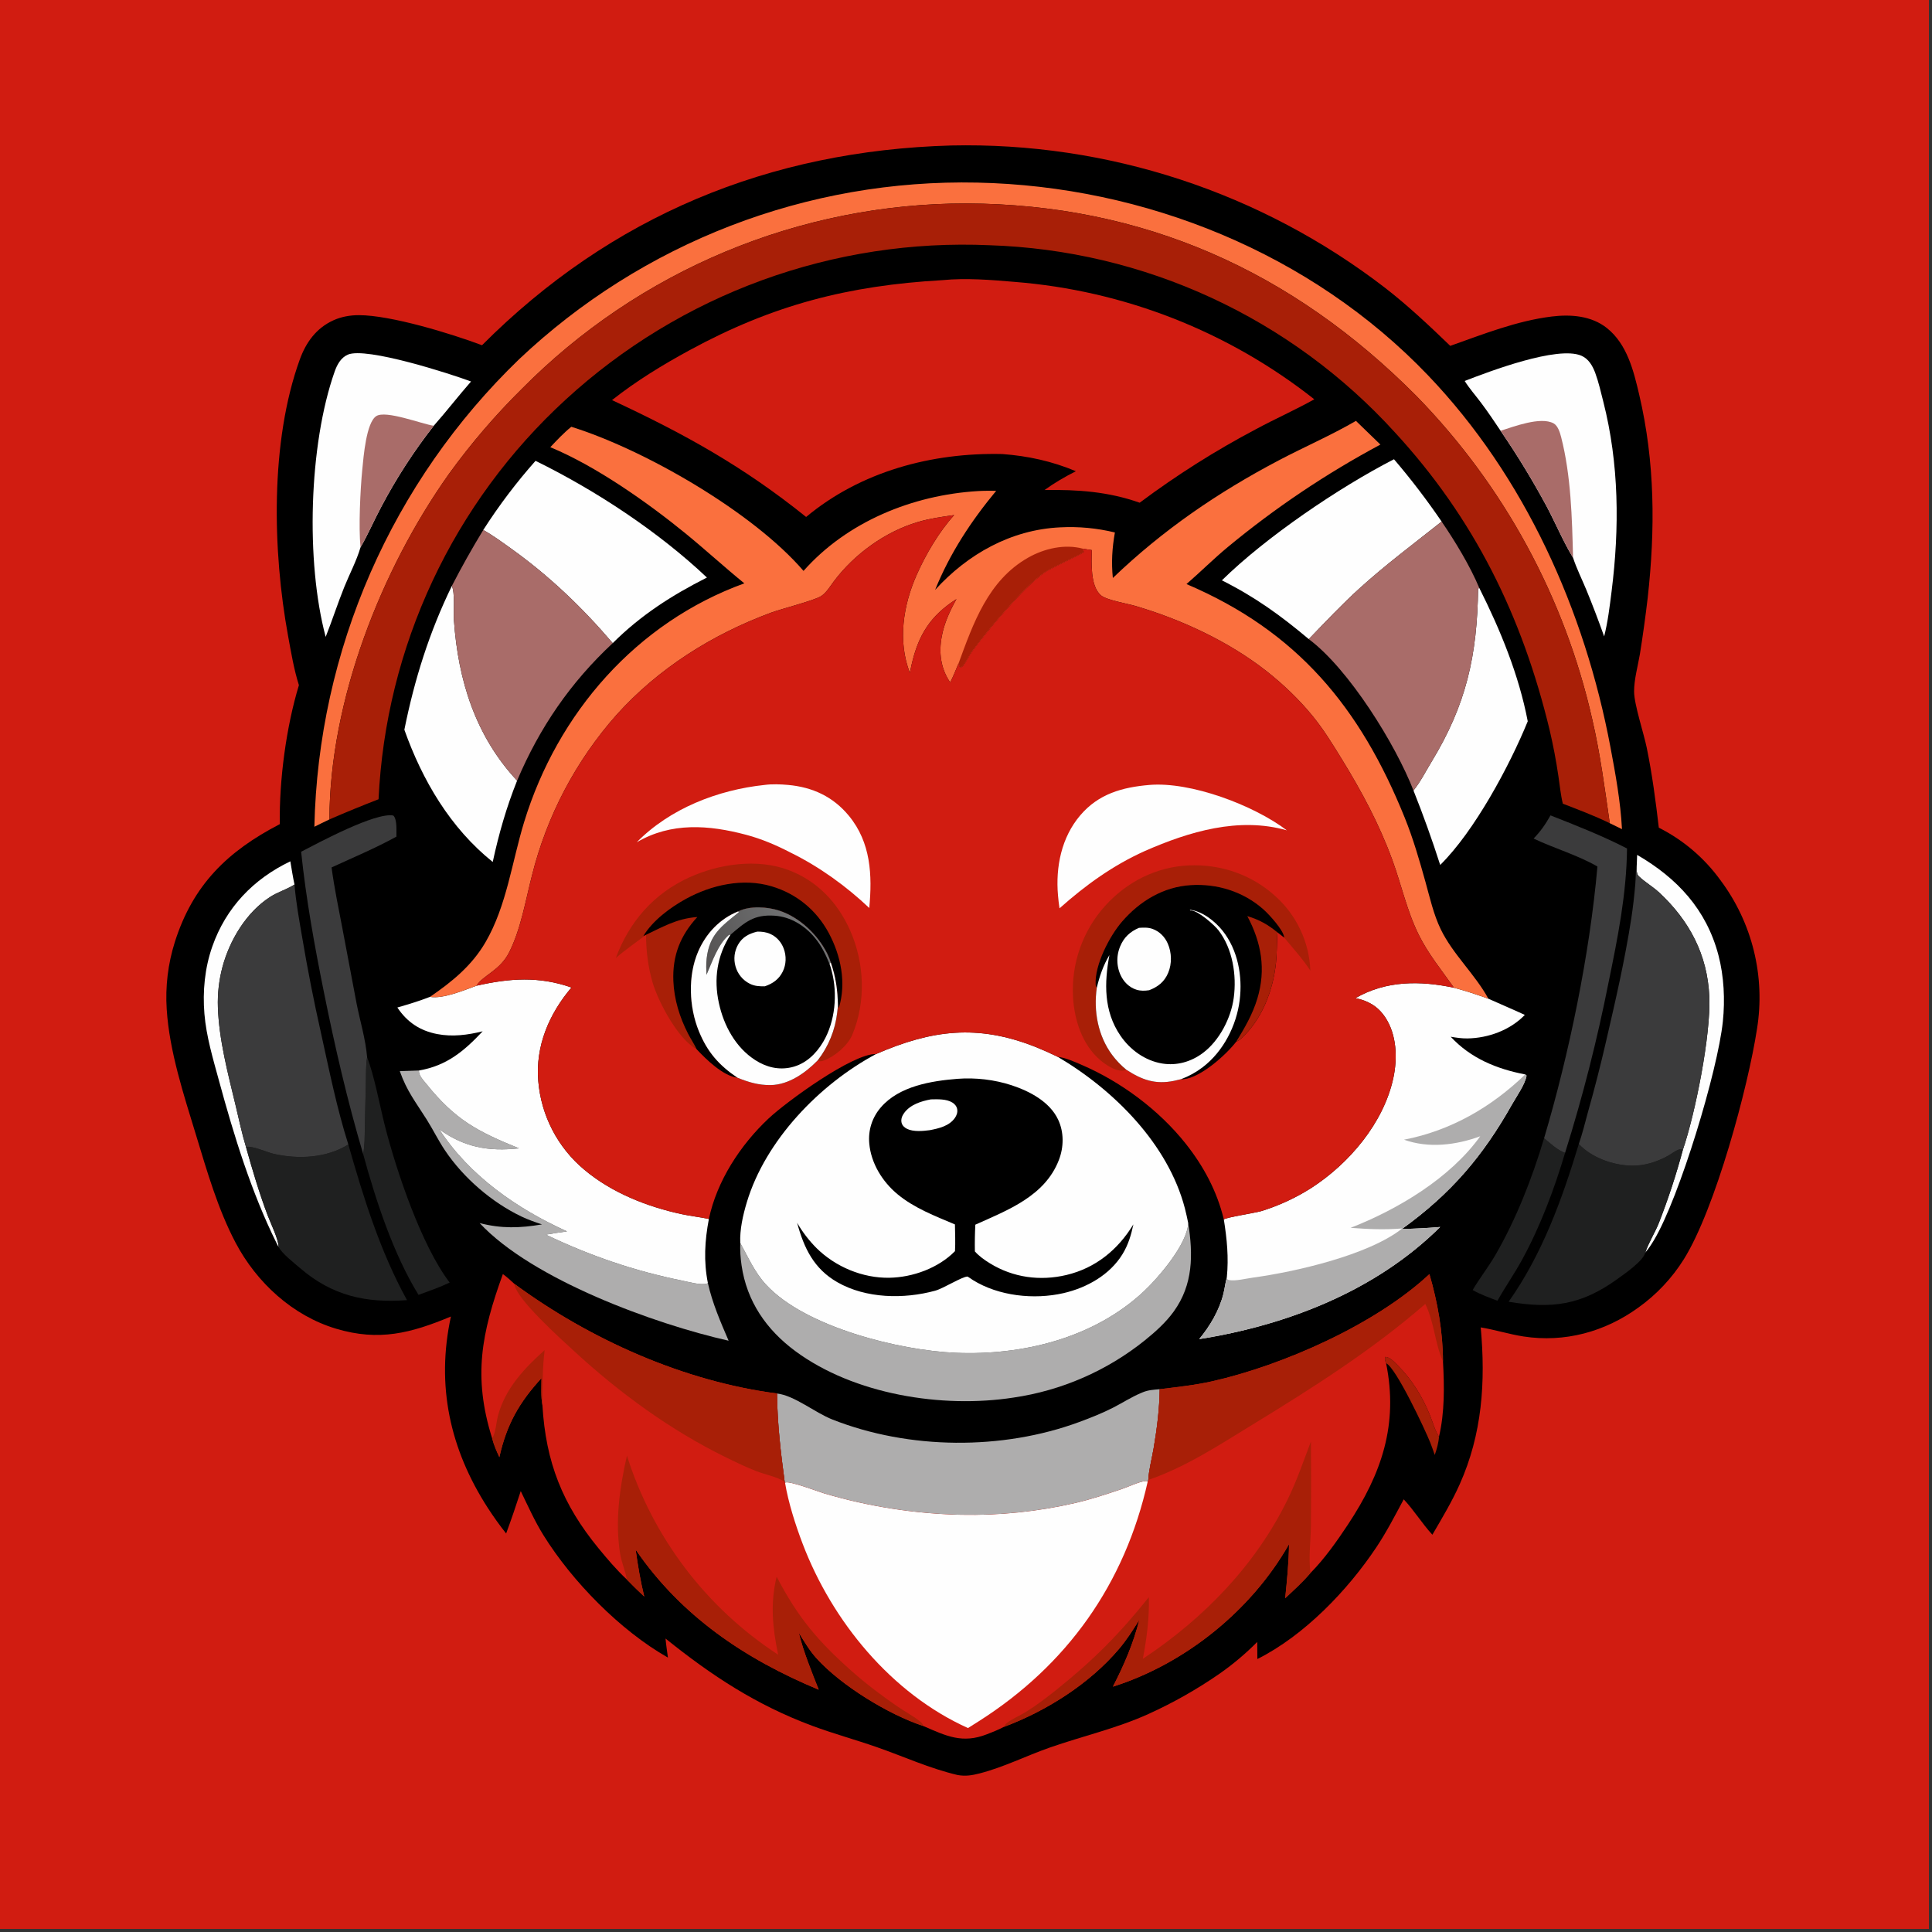 <?xml version="1.0" encoding="utf-8" ?>
<svg xmlns="http://www.w3.org/2000/svg" xmlns:xlink="http://www.w3.org/1999/xlink" width="120" height="120">
	<rect width="100%" height="100%" fill="#333333" stroke="none"/>
	<path fill="#D11C11" transform="scale(0.117 0.117)" d="M0 0L1024 0L1024 1024L0 1024L0 0Z"/>
	<path transform="scale(0.117 0.117)" d="M504.956 77.231Q508.818 77.145 512.682 77.141Q516.545 77.136 520.408 77.214Q524.271 77.292 528.131 77.451Q531.991 77.611 535.847 77.853Q539.703 78.094 543.553 78.418Q547.403 78.741 551.245 79.146Q555.087 79.551 558.92 80.037Q562.753 80.523 566.574 81.091Q570.396 81.659 574.205 82.307Q578.013 82.956 581.807 83.685Q585.601 84.414 589.379 85.224Q593.157 86.033 596.916 86.923Q600.676 87.812 604.416 88.781Q608.156 89.75 611.875 90.799Q615.593 91.847 619.289 92.974Q622.984 94.1 626.655 95.305Q630.326 96.51 633.97 97.793Q637.614 99.076 641.231 100.436Q644.847 101.795 648.434 103.231Q652.02 104.667 655.576 106.179Q659.131 107.691 662.654 109.278Q666.176 110.865 669.664 112.526Q673.152 114.188 676.604 115.923Q680.056 117.658 683.471 119.466Q686.885 121.274 690.26 123.153Q693.636 125.033 696.97 126.984Q700.305 128.935 703.597 130.957Q706.89 132.978 710.139 135.069Q713.388 137.16 716.591 139.319Q719.795 141.478 722.952 143.705Q726.109 145.932 729.219 148.225Q732.328 150.518 735.388 152.877C747.578 162.337 758.8 172.914 769.9 183.61C787.325 177.434 805.311 170.289 823.78 168.03C833.832 166.801 844.787 167.593 853.012 174.122C863.799 182.685 867.23 196.812 870.223 209.59C878.621 245.441 878.762 281.011 874.702 317.499Q872.947 332.399 870.582 347.214C869.502 353.583 867.475 360.672 867.491 367.118C867.506 373.922 872.626 389.25 874.209 396.963C877.09 411.002 878.948 425.168 880.62 439.392Q883.038 440.61 885.379 441.97Q887.72 443.331 889.976 444.828Q892.232 446.325 894.395 447.954Q896.558 449.584 898.619 451.339Q900.681 453.094 902.634 454.969Q904.588 456.844 906.426 458.832Q908.264 460.821 909.98 462.915Q911.697 465.009 913.285 467.202Q914.069 468.248 914.827 469.313Q915.584 470.379 916.315 471.463Q917.045 472.547 917.748 473.649Q918.451 474.751 919.127 475.871Q919.802 476.99 920.449 478.126Q921.095 479.263 921.713 480.415Q922.331 481.567 922.92 482.734Q923.509 483.901 924.069 485.082Q924.628 486.264 925.158 487.459Q925.687 488.654 926.187 489.863Q926.686 491.071 927.155 492.291Q927.624 493.512 928.062 494.743Q928.5 495.975 928.906 497.217Q929.313 498.46 929.689 499.712Q930.064 500.964 930.409 502.225Q930.752 503.487 931.065 504.756Q931.377 506.026 931.657 507.302Q931.937 508.579 932.185 509.863Q932.433 511.147 932.649 512.436Q932.865 513.725 933.048 515.02Q933.231 516.314 933.382 517.613Q933.532 518.911 933.65 520.213Q933.768 521.515 933.853 522.82Q933.939 524.124 933.991 525.431Q934.043 526.737 934.063 528.044Q934.083 529.351 934.069 530.658Q934.056 531.966 934.01 533.272Q933.964 534.578 933.885 535.883Q933.806 537.188 933.694 538.491Q933.582 539.793 933.438 541.093Q933.294 542.392 933.117 543.687Q932.939 544.983 932.73 546.273C928.008 577.146 910.545 641.862 893.913 668.469Q892.738 670.346 891.473 672.163Q890.208 673.98 888.855 675.734Q887.503 677.487 886.067 679.173Q884.631 680.858 883.115 682.472Q881.598 684.085 880.005 685.623Q878.411 687.16 876.745 688.619Q875.078 690.077 873.343 691.452Q871.607 692.827 869.807 694.116C851.969 707.065 830.615 712.852 808.768 709.488C801.114 708.31 793.714 705.918 786.07 704.68C788.699 733.576 786.905 761.282 774.827 788.153C770.694 797.349 765.479 806.044 760.406 814.739C754.926 808.807 750.723 801.828 745.195 795.946C740.624 804.465 736.176 813.11 730.821 821.171C715.477 844.269 692.37 868.266 667.502 880.733L667.432 871.655Q662.876 876.251 657.932 880.426Q652.987 884.601 647.693 888.323Q638.673 894.589 629.12 900.009Q619.567 905.429 609.561 909.958C592.552 917.637 574.734 921.623 557.245 927.744C544.711 932.13 532.922 938.144 519.973 941.469C515.947 942.503 512.578 943.038 508.417 942.319C493.323 938.762 479.786 932.487 465.257 927.426C453.937 923.484 442.397 920.35 431.141 916.155C401.456 905.091 377.82 889.57 353.309 869.849C353.612 873.229 354.134 876.602 354.586 879.966C329.309 865.63 303.792 839.575 288.516 815.014C283.856 807.52 280.291 799.493 276.444 791.571Q272.803 802.911 268.692 814.09Q263.511 807.536 258.97 800.523C238.822 769.316 231.44 735.511 239.376 698.897C218.207 707.733 201.159 712.202 178.374 705.357C155.295 698.424 136.211 680.845 125.079 659.737C115.638 641.834 109.877 621.644 103.998 602.359C97.529 581.137 89.916 558.078 88.506 535.83Q88.206 531.314 88.328 526.79Q88.449 522.266 88.99 517.773Q89.531 513.279 90.488 508.856Q91.444 504.432 92.808 500.117C102.435 469.697 120.807 451.891 148.543 437.501C148.183 414.269 151.908 385.953 158.684 363.738C156.033 355.387 154.531 346.319 152.952 337.713C144.678 292.638 143.333 234.482 159.172 190.793C162.472 181.693 167.911 174.226 176.864 170.1C181.142 168.129 185.907 167.299 190.6 167.309C207.516 167.342 239.242 177.022 255.888 183.27C324.37 114.624 408.287 79.958 504.956 77.231Z"/>
	<path fill="#A81F07" transform="scale(0.117 0.117)" d="M735.839 723.703C735.324 722.268 734.98 721.839 735.382 720.336C737.783 720.352 740.386 723.206 742.039 724.862C749.59 732.427 755.15 741.482 759.142 751.364C760.641 755.076 761.758 759.362 763.918 762.728C763.704 765.896 762.728 769.404 761.665 772.39Q760.543 769.085 759.281 765.831C756.736 759.385 741.101 726.012 735.839 723.703Z"/>
	<path fill="#1F2020" transform="scale(0.117 0.117)" d="M819.709 604.246C822.78 606.801 826.988 610.769 830.859 611.994C825.153 631.208 817.732 650.98 808.102 668.613C804.011 676.102 799.127 683.1 794.943 690.53C790.483 688.812 785.956 687.212 781.792 684.842C785.536 678.465 790.181 672.607 793.906 666.167C804.954 647.063 813.421 625.354 819.709 604.246Z"/>
	<path fill="#FEFEFE" transform="scale(0.117 0.117)" d="M154.135 457.253C154.806 461.376 155.472 465.49 156.338 469.578C156.143 469.699 155.95 469.822 155.754 469.941C151.846 472.295 147.341 473.619 143.368 476.18C130.725 484.328 121.882 499.149 118.074 513.442Q117.386 516.038 116.89 518.678Q116.394 521.317 116.092 523.986Q115.791 526.655 115.686 529.339Q115.581 532.023 115.673 534.707C116.244 551.942 120.991 569.82 125.01 586.547C126.798 593.983 128.381 601.673 130.612 608.978C134.023 621.191 137.631 633.356 142.107 645.227C143.613 649.222 148.048 658.312 147.886 662.045Q147.356 661.041 146.855 660.023C133.399 632.841 124.255 603.056 116.302 573.881C113.126 562.228 109.522 550.299 108.519 538.217C107.524 526.22 108.702 513.934 112.684 502.54C119.909 481.869 134.505 466.635 154.135 457.253Z"/>
	<path fill="#FEFEFE" transform="scale(0.117 0.117)" d="M869.108 453.835C890.351 466.15 905.871 482.796 912.257 507.043C915.222 518.304 915.81 530.756 914.609 542.311C911.89 568.479 891.519 635.733 878.163 658.139C876.769 660.478 875.226 662.896 873.431 664.95C875.171 659.693 878.499 654.572 880.592 649.336Q888.067 630.237 893.371 610.425C900.008 591.041 908.319 549.254 907.422 529.007C906.44 506.833 896.895 488.775 880.845 473.836C877.426 470.653 873.267 468.339 869.954 465.118C868.467 463.672 868.929 460.685 868.931 458.727L869.108 453.835Z"/>
	<path fill="#1F2020" transform="scale(0.117 0.117)" d="M194.89 561.25C198.632 570.724 201.662 587.127 204.293 597.507C210.354 621.419 223.75 661.289 238.722 680.873C233.35 683.416 227.754 685.373 222.178 687.411C208.823 665.753 199.379 636.965 192.766 612.553C193.678 608.178 193.571 603.54 193.665 599.087L194.22 574.733C194.339 570.301 194.17 565.626 194.89 561.25Z"/>
	<path fill="#3B3B3C" transform="scale(0.117 0.117)" d="M159.866 452.161C169.2 447.337 199.32 431.093 208.804 432.944C210.939 435.038 210.377 441.118 210.453 444.14C199.395 450.251 187.5 455.206 176.017 460.496C177.488 471.545 179.811 482.532 181.891 493.483L189.315 532.813C191.179 542.207 194.104 551.704 194.89 561.25C194.17 565.626 194.339 570.301 194.22 574.733L193.665 599.087C193.571 603.54 193.678 608.178 192.766 612.553C184.391 584.303 177.844 555.879 172.011 527.007C167.008 502.244 162.47 477.299 159.866 452.161Z"/>
	<path fill="#3B3B3C" transform="scale(0.117 0.117)" d="M823.11 432.869C836.738 438.207 850.734 443.728 863.74 450.431C863.483 474.625 858.814 497.812 853.958 521.421Q844.88 567.338 830.859 611.994C826.988 610.769 822.78 606.801 819.709 604.246C832.936 559.82 843.974 506.391 848.028 460.002C837.337 453.853 825.244 450.448 814.141 445.158C817.854 441.356 820.516 437.498 823.11 432.869Z"/>
	<path fill="#AEADAD" transform="scale(0.117 0.117)" d="M212.238 568.642Q217.335 568.512 222.429 568.293C222.148 570.897 224.913 573.65 226.455 575.566C241.729 594.553 253.495 600.663 275.523 609.624C259.311 611.355 246.635 609.141 233.197 599.53C249.263 624.263 274.544 641.707 301.009 653.724Q295.39 654.452 289.81 655.432C313.225 666.66 336.782 674.713 362.237 679.865C365.37 680.499 372.328 682.448 375.348 681.38C375.506 681.324 375.646 681.228 375.795 681.152C378.19 691.828 382.491 701.745 386.805 711.746C347.532 702.903 282.626 679.305 254.629 649.298C266.282 652.305 275.989 651.981 287.743 650.002C284.012 648.787 280.364 647.506 276.819 645.813C261.035 638.275 245.987 625.242 236.239 610.721C232.687 605.429 229.912 599.717 226.529 594.337C220.678 585.033 216.017 579.36 212.238 568.642Z"/>
	<path fill="#FEFEFE" transform="scale(0.117 0.117)" d="M750.369 419.647C754.022 415.168 756.966 409.336 759.985 404.368C778.484 373.923 784.184 347.98 784.693 312.491L785.298 312.115C796.504 334.409 806.325 358.302 811.032 382.917C801.347 406.646 782.721 441.279 764.557 459.18Q758.148 439.168 750.369 419.647Z"/>
	<path fill="#FEFEFE" transform="scale(0.117 0.117)" d="M239.881 311.043C241.625 314.885 240.653 324.651 240.976 329.293C243.184 361.094 252.378 390.706 274.507 414.427C268.835 428.6 264.801 442.68 261.58 457.59C239.098 439.578 224.209 414.265 214.663 387.389C220.044 360.622 227.923 335.6 239.881 311.043Z"/>
	<path fill="#1F2020" transform="scale(0.117 0.117)" d="M184.922 607.568C192.959 635.797 201.83 664.396 216.068 690.2C194.263 691.843 176.454 687.912 159.428 673.312C156 670.372 150.134 665.859 147.886 662.045C148.048 658.312 143.613 649.222 142.107 645.227C137.631 633.356 134.023 621.191 130.612 608.978C133.227 607.884 142.053 611.808 145.253 612.537C158.325 615.514 173.326 614.821 184.922 607.568Z"/>
	<path fill="#1F2020" transform="scale(0.117 0.117)" d="M800.876 691.066C818.735 665.805 829.251 636.72 838.146 607.316C844.855 614.503 856.103 618.532 865.792 618.811C872.752 619.012 879.314 616.966 885.383 613.642C887.173 612.662 889.444 610.836 891.341 610.253C892.214 609.985 892.588 610.072 893.371 610.425Q888.067 630.237 880.592 649.336C878.499 654.572 875.171 659.693 873.431 664.95C872.412 669.41 862.409 676.253 858.736 678.909C839.329 692.941 823.919 694.885 800.876 691.066Z"/>
	<path fill="#FEFEFE" transform="scale(0.117 0.117)" d="M648.664 308.092C672.051 285.102 710.758 258.84 740.022 243.797Q753.569 259.653 765.313 276.888C750.745 288.469 735.746 299.638 721.937 312.149C712.507 320.693 703.631 330.127 694.797 339.293C679.89 326.732 666.114 316.827 648.664 308.092Z"/>
	<path fill="#FEFEFE" transform="scale(0.117 0.117)" d="M256.55 281.354Q262.757 271.649 269.703 262.458Q276.649 253.267 284.292 244.647C316.096 260.226 349.567 282.263 375.287 306.603C356.686 315.999 340.096 326.619 325.276 341.425C309.007 322.368 291.414 305.544 271.006 290.99C266.302 287.635 261.6 284.172 256.55 281.354Z"/>
	<path fill="#FEFEFE" transform="scale(0.117 0.117)" d="M777.561 202.247C790.635 197.17 826.813 183.412 839.486 188.825C843.332 190.468 845.491 194.237 846.873 197.996C848.665 202.871 849.847 208.132 851.131 213.168C859.545 246.179 859.781 280.233 855.547 313.913C854.538 321.938 853.591 330.008 851.595 337.858Q847.189 325.443 842.195 313.253C839.856 307.597 836.979 301.868 835.082 296.066C829.882 287.536 825.833 277.778 821.122 268.907Q809.949 248.142 796.62 228.69C793.219 223.623 789.827 218.561 786.153 213.685C783.313 209.915 780.068 206.235 777.561 202.247Z"/>
	<path fill="#A96C69" transform="scale(0.117 0.117)" d="M796.62 228.69C803.658 226.453 817.813 221.038 824.71 224.725C827.052 225.976 828.147 229.647 828.762 232.037C834.007 252.443 834.569 275.103 835.082 296.066C829.882 287.536 825.833 277.778 821.122 268.907Q809.949 248.142 796.62 228.69Z"/>
	<path fill="#FEFEFE" transform="scale(0.117 0.117)" d="M172.895 338.102C162.247 298.334 163.924 236.174 177.669 197.232C178.95 193.603 180.932 189.887 184.64 188.271C194.368 184.033 239 198.396 250.062 202.524C243.308 210.234 237.04 218.367 230.265 226.026Q222.371 236.1 215.41 246.84Q208.45 257.58 202.479 268.9C198.666 275.985 195.417 283.653 191.383 290.567C189.328 297.634 185.502 304.833 182.739 311.71C179.233 320.436 176.349 329.367 172.895 338.102Z"/>
	<path fill="#A96C69" transform="scale(0.117 0.117)" d="M191.383 290.567C190.323 279.757 191.256 259.973 192.356 248.958C193.002 242.485 194.399 224.444 199.714 220.922C204.751 217.583 223.799 225.056 230.265 226.026Q222.371 236.1 215.41 246.84Q208.45 257.58 202.479 268.9C198.666 275.985 195.417 283.653 191.383 290.567Z"/>
	<path fill="#AEADAD" transform="scale(0.117 0.117)" d="M630.786 649.288C633.425 666.084 633.449 681.888 623.12 696.225C618.901 702.08 613.288 707.102 607.696 711.608Q605.821 713.111 603.898 714.551Q601.974 715.991 600.004 717.367Q598.034 718.743 596.019 720.052Q594.004 721.362 591.947 722.604Q589.89 723.846 587.793 725.019Q585.696 726.192 583.561 727.295Q581.426 728.398 579.256 729.429Q577.086 730.461 574.882 731.42Q572.679 732.379 570.445 733.265Q568.211 734.15 565.949 734.961Q563.687 735.772 561.4 736.507Q559.112 737.243 556.801 737.902Q554.491 738.561 552.159 739.143Q549.828 739.725 547.479 740.23Q545.129 740.734 542.764 741.161Q540.4 741.587 538.022 741.935C500.152 747.795 453.36 740.306 422.189 717.247C406.832 705.886 396.449 690.852 393.675 671.74Q392.791 665.833 392.983 659.864C397.367 667.723 400.52 675.324 406.762 682.077C427.53 704.543 477.535 716.931 507.406 718.167C542.813 719.632 580.376 710.434 606.884 685.862C614.792 678.531 630.397 660.422 630.786 649.288Z"/>
	<path fill="#A96C69" transform="scale(0.117 0.117)" d="M239.881 311.043Q247.677 295.896 256.55 281.354C261.6 284.172 266.302 287.635 271.006 290.99C291.414 305.544 309.007 322.368 325.276 341.425C302.831 362.332 286.461 386.202 274.507 414.427C252.378 390.706 243.184 361.094 240.976 329.293C240.653 324.651 241.625 314.885 239.881 311.043Z"/>
	<path fill="#3B3B3C" transform="scale(0.117 0.117)" d="M156.338 469.578C157.112 479.013 158.846 488.43 160.444 497.758Q164.746 523.298 170.44 548.564C174.783 568.272 178.816 588.317 184.922 607.568C173.326 614.821 158.325 615.514 145.253 612.537C142.053 611.808 133.227 607.884 130.612 608.978C128.381 601.673 126.798 593.983 125.01 586.547C120.991 569.82 116.244 551.942 115.673 534.707Q115.581 532.023 115.686 529.339Q115.791 526.655 116.092 523.986Q116.394 521.317 116.89 518.678Q117.386 516.038 118.074 513.442C121.882 499.149 130.725 484.328 143.368 476.18C147.341 473.619 151.846 472.295 155.754 469.941C155.95 469.822 156.143 469.699 156.338 469.578Z"/>
	<path fill="#3B3B3C" transform="scale(0.117 0.117)" d="M838.146 607.316C840.085 601.76 841.475 595.867 843.047 590.186Q848.269 571.72 852.566 553.017C857.589 531.369 862.638 509.481 866.011 487.51Q867.365 478.514 868.121 469.448C868.395 466.044 868.302 462.626 868.842 459.251L868.931 458.727C868.929 460.685 868.467 463.672 869.954 465.118C873.267 468.339 877.426 470.653 880.845 473.836C896.895 488.775 906.44 506.833 907.422 529.007C908.319 549.254 900.008 591.041 893.371 610.425C892.588 610.072 892.214 609.985 891.341 610.253C889.444 610.836 887.173 612.662 885.383 613.642C879.314 616.966 872.752 619.012 865.792 618.811C856.103 618.532 844.855 614.503 838.146 607.316Z"/>
	<path fill="#A96C69" transform="scale(0.117 0.117)" d="M765.313 276.888C772.378 287.178 780.518 300.626 785.298 312.115L784.693 312.491C784.184 347.98 778.484 373.923 759.985 404.368C756.966 409.336 754.022 415.168 750.369 419.647C740.889 395.193 716.073 355.151 694.797 339.293C703.631 330.127 712.507 320.693 721.937 312.149C735.746 299.638 750.745 288.469 765.313 276.888Z"/>
	<path fill="#AEADAD" transform="scale(0.117 0.117)" d="M412.511 739.772C421.845 740.864 432.455 749.859 441.981 753.61C482.604 769.605 532.05 769.981 572.917 754.909C579.041 752.65 585.173 750.222 590.985 747.244C595.893 744.731 600.629 741.659 605.708 739.516L606.58 739.153C609.528 737.907 612.5 737.75 615.654 737.483C615.515 748.078 614.199 758.543 612.414 768.979C611.486 774.404 609.869 780.311 609.59 785.777L609.306 786.436C608.758 786.291 608.663 786.226 608.012 786.28C604.801 786.542 598.794 789.405 595.512 790.512C587.489 793.218 579.31 795.933 571.061 797.853Q563.587 799.582 556.021 800.844Q548.454 802.106 540.824 802.897Q533.194 803.688 525.53 804.005Q517.865 804.322 510.196 804.164Q500.972 803.959 491.782 803.143Q482.592 802.327 473.477 800.903Q464.361 799.479 455.36 797.454Q446.359 795.428 437.512 792.81C434.233 791.807 419.115 786.041 416.895 787.045C416.843 787.068 416.8 787.108 416.752 787.139L416.555 786.609C414.45 771.079 412.627 755.468 412.511 739.772Z"/>
	<path fill="#FEFEFE" transform="scale(0.117 0.117)" d="M252.961 523.281C270.552 519.318 286.068 518.165 303.369 524.246C291.51 538.218 284.167 555.31 285.75 573.921Q285.889 575.618 286.113 577.306Q286.337 578.994 286.644 580.669Q286.951 582.344 287.341 584.001Q287.731 585.659 288.203 587.295Q288.675 588.931 289.227 590.542Q289.78 592.152 290.411 593.733Q291.043 595.315 291.753 596.862Q292.462 598.41 293.248 599.921Q294.033 601.432 294.893 602.901Q295.753 604.371 296.684 605.797Q297.616 607.222 298.617 608.599Q299.618 609.977 300.687 611.302Q301.755 612.628 302.888 613.899Q304.021 615.171 305.215 616.384Q306.41 617.597 307.663 618.75Q308.917 619.902 310.226 620.991C324.692 633.16 343.486 640.586 361.818 644.544C366.633 645.583 371.526 646.082 376.323 647.12C374.131 658.674 373.493 669.528 375.795 681.152C375.646 681.228 375.506 681.324 375.348 681.38C372.328 682.448 365.37 680.499 362.237 679.865C336.782 674.713 313.225 666.66 289.81 655.432Q295.39 654.452 301.009 653.724C274.544 641.707 249.263 624.263 233.197 599.53C246.635 609.141 259.311 611.355 275.523 609.624C253.495 600.663 241.729 594.553 226.455 575.566C224.913 573.65 222.148 570.897 222.429 568.293C237.145 565.746 246.287 558.079 256.237 547.486C248.273 549.455 240.227 550.523 232.081 548.948C222.915 547.176 216.093 542.598 210.944 534.856C216.835 533.158 222.561 531.43 228.279 529.2C235.179 530.393 246.353 525.676 252.961 523.281Z"/>
	<path fill="#FA703E" transform="scale(0.117 0.117)" d="M166.888 438.905Q166.984 434.563 167.185 430.224Q167.387 425.885 167.694 421.553Q168.001 417.22 168.414 412.896Q168.828 408.573 169.346 404.26Q169.865 399.948 170.488 395.65Q171.112 391.351 171.841 387.069Q172.569 382.787 173.402 378.525Q174.235 374.262 175.171 370.021Q176.108 365.779 177.148 361.562Q178.188 357.345 179.331 353.155Q180.473 348.964 181.718 344.803Q182.962 340.642 184.308 336.512Q185.654 332.383 187.1 328.287Q188.547 324.191 190.093 320.132Q191.638 316.073 193.283 312.053Q194.927 308.033 196.67 304.055Q198.412 300.076 200.251 296.141Q202.089 292.206 204.024 288.317Q205.958 284.428 207.987 280.588Q210.016 276.747 212.138 272.957Q214.259 269.168 216.473 265.431Q218.687 261.694 220.992 258.012Q223.296 254.33 225.69 250.706Q228.083 247.082 230.565 243.517Q233.046 239.952 235.614 236.449Q238.182 232.946 240.834 229.507Q243.487 226.067 246.222 222.693Q248.958 219.32 251.775 216.014Q254.592 212.708 257.49 209.472Q260.387 206.236 263.362 203.072Q266.337 199.908 269.389 196.817Q272.441 193.726 275.567 190.711Q278.601 187.84 281.705 185.044Q284.808 182.247 287.979 179.528Q291.15 176.808 294.386 174.166Q297.622 171.524 300.921 168.962Q304.22 166.4 307.581 163.919Q310.942 161.437 314.362 159.039Q317.782 156.64 321.26 154.326Q324.737 152.011 328.27 149.782Q331.803 147.553 335.389 145.41Q338.976 143.268 342.613 141.213Q346.25 139.158 349.936 137.193Q353.622 135.228 357.355 133.353Q361.088 131.478 364.866 129.694Q368.643 127.911 372.463 126.22Q376.283 124.528 380.143 122.931Q384.003 121.333 387.901 119.83Q391.798 118.327 395.731 116.92Q399.664 115.512 403.63 114.2Q407.597 112.889 411.594 111.674Q415.591 110.46 419.616 109.343Q423.641 108.226 427.693 107.208Q431.744 106.189 435.819 105.269Q439.894 104.35 443.99 103.53Q448.086 102.71 452.201 101.99Q456.316 101.27 460.447 100.65Q464.578 100.03 468.723 99.512Q472.868 98.993 477.025 98.575Q481.181 98.157 485.347 97.841Q489.512 97.524 493.684 97.309Q497.856 97.095 502.032 96.981Q506.208 96.868 510.385 96.857Q514.563 96.845 518.739 96.935C607.818 98.781 696.14 134.477 758.065 199.219C809.52 253.015 841.263 324.029 854.937 396.652C857.619 410.894 860.321 425.667 861.06 440.166L854.578 437.009C851.92 418.608 849.544 400.284 845.336 382.139Q844.655 379.12 843.922 376.113Q843.189 373.106 842.405 370.113Q841.62 367.119 840.784 364.139Q839.948 361.159 839.061 358.194Q838.174 355.229 837.236 352.28Q836.297 349.331 835.309 346.398Q834.32 343.466 833.28 340.55Q832.241 337.635 831.152 334.739Q830.062 331.842 828.923 328.964Q827.784 326.087 826.596 323.229Q825.407 320.372 824.169 317.535Q822.932 314.698 821.646 311.883Q820.359 309.069 819.024 306.276Q817.69 303.484 816.307 300.715Q814.925 297.946 813.495 295.202Q812.064 292.457 810.587 289.737Q809.11 287.018 807.586 284.324Q806.063 281.63 804.493 278.963Q802.923 276.296 801.307 273.657Q799.691 271.017 798.03 268.406Q796.369 265.794 794.663 263.212Q792.958 260.63 791.208 258.077Q789.458 255.525 787.664 253.003Q785.87 250.481 784.033 247.99Q782.196 245.499 780.317 243.04Q778.437 240.582 776.515 238.156Q774.594 235.73 772.63 233.337Q770.667 230.945 768.663 228.586Q766.659 226.228 764.614 223.905Q762.57 221.581 760.486 219.294Q758.401 217.006 756.278 214.754Q754.155 212.503 751.993 210.288C686.095 143.886 606.945 108.388 513.047 108.004Q508.944 108.001 504.842 108.1Q500.74 108.199 496.642 108.399Q492.544 108.6 488.452 108.901Q484.361 109.203 480.277 109.606Q476.194 110.009 472.122 110.512Q468.05 111.016 463.992 111.62Q459.934 112.225 455.892 112.929Q451.85 113.634 447.826 114.438Q443.803 115.242 439.801 116.146Q435.799 117.05 431.82 118.052Q427.841 119.055 423.889 120.155Q419.936 121.256 416.012 122.454Q412.088 123.652 408.194 124.946Q404.301 126.241 400.441 127.632Q396.581 129.022 392.756 130.508Q388.932 131.994 385.145 133.574Q381.359 135.154 377.612 136.827Q373.866 138.5 370.162 140.265Q366.458 142.03 362.799 143.887Q359.14 145.743 355.528 147.69Q351.916 149.636 348.354 151.671Q344.791 153.706 341.28 155.829Q337.769 157.952 334.311 160.16Q330.853 162.369 327.451 164.663Q324.05 166.957 320.705 169.334Q317.361 171.711 314.077 174.171Q310.793 176.63 307.57 179.17Q304.348 181.709 301.189 184.328Q298.031 186.947 294.938 189.643Q291.845 192.339 288.82 195.111Q285.795 197.882 282.839 200.728Q279.883 203.574 276.999 206.492Q266.418 216.949 256.736 228.243Q247.053 239.537 238.336 251.592C202.232 302.455 175.035 372.042 174.877 435.007C172.214 436.299 169.524 437.557 166.888 438.905Z"/>
	<path fill="#FEFEFE" transform="scale(0.117 0.117)" d="M719.576 529.879C735.824 520.494 753.917 520.542 771.869 524.368C778.085 526.003 784.098 528.02 790.144 530.192C796.564 533.102 803.103 535.802 809.482 538.789C801.738 546.847 790.092 551.112 779.003 551.274C776 551.318 773.088 550.873 770.135 550.376C780.775 561.836 794.525 567.468 809.692 570.39L810.414 571.01C809.629 575.687 805.042 582.095 802.705 586.251C787.096 614.003 770.118 633.792 744.234 652.451C751.037 652.283 757.764 651.949 764.546 651.37C730.415 685.217 683.561 703.447 636.634 710.889C642.357 703.951 647.207 695.781 649.436 686.988C650.176 684.069 650.479 681.04 651.286 678.144C652.329 667.576 651.354 657.779 649.692 647.359C650.734 646.293 666.518 643.858 669.502 642.963Q672.996 641.884 676.411 640.577Q679.827 639.269 683.148 637.738Q686.469 636.206 689.681 634.459Q692.893 632.711 695.983 630.754C716.183 617.765 734.538 596.189 739.685 572.27C741.947 561.76 741.512 549.252 735.365 540.046C731.437 534.164 726.339 531.281 719.576 529.879Z"/>
	<path fill="#AEADAD" transform="scale(0.117 0.117)" d="M809.692 570.39L810.414 571.01C809.629 575.687 805.042 582.095 802.705 586.251C787.096 614.003 770.118 633.792 744.234 652.451C751.037 652.283 757.764 651.949 764.546 651.37C730.415 685.217 683.561 703.447 636.634 710.889C642.357 703.951 647.207 695.781 649.436 686.988C650.176 684.069 650.479 681.04 651.286 678.144L651.457 679.07C651.852 679.326 651.94 679.423 652.467 679.535C655.708 680.22 661.61 678.729 665.003 678.267C687.553 675.198 726.476 666.341 744.437 652.138C735.32 652.901 726.108 652.534 717.004 651.815C742.026 642.054 769.819 625.471 785.806 603.216C773.033 607.903 758.435 609.738 745.358 605.027C770.058 600.257 791.719 587.799 809.692 570.39Z"/>
	<path fill="#FA703E" transform="scale(0.117 0.117)" d="M590.774 306.834C617.318 281.379 646.435 261.441 678.929 244.351C692.46 237.234 706.617 231.116 719.83 223.434L732.82 236.013Q722.054 241.772 711.59 248.061Q701.125 254.351 690.989 261.156Q680.852 267.961 671.068 275.264Q661.284 282.567 651.877 290.35C644.26 296.662 637.322 303.614 629.87 310.068C688.697 335.134 722.094 375.51 745.715 434.047C750.195 445.149 753.49 456.533 756.701 468.053C759.044 476.457 761.022 485.409 764.83 493.285C771.295 506.657 783.014 517.122 790.144 530.192C784.098 528.02 778.085 526.003 771.869 524.368C765.325 515.074 758.273 506.531 753.171 496.263C746.897 483.638 743.984 469.729 739.152 456.547C732.122 437.365 722.93 420.239 712.234 402.857C707.475 395.122 702.715 387.337 696.972 380.279C689.802 371.467 681.238 363.26 672.295 356.241C652.131 340.417 626.762 328.67 602.262 321.552C598.197 320.371 587.239 318.561 584.338 315.955C578.738 310.924 579.493 298.955 579.586 292.027L574.933 291.292L575.33 293.069C574.239 294.347 558.281 301.213 554.222 304.139C543.394 311.946 524.364 334.394 516.223 345.589C514.527 347.922 513.36 350.539 511.732 352.864C511.141 353.708 510.698 354.133 509.685 354.383L508.794 352.367C507.385 355.676 506.066 359.079 504.436 362.283C499.369 354.904 498.35 346.537 499.953 337.848C501.246 330.835 504.287 324.198 507.771 318.021C493.874 326.868 487.458 337.164 483.862 353.193Q483.417 355.19 483.011 357.196C476.486 340.3 479.459 321.377 486.63 305.19C491.492 294.216 498.478 282.355 506.533 273.443C500.059 274.351 493.627 275.245 487.338 277.101C469.878 282.254 453.455 294.201 442.577 308.734C440.619 311.35 438.74 314.601 435.959 316.431C432.405 318.769 415.04 323.136 409.286 325.265C378.178 336.777 349.511 354.781 327.244 379.546Q325.229 381.822 323.284 384.157Q321.339 386.493 319.464 388.885Q317.59 391.278 315.789 393.726Q313.987 396.174 312.26 398.675Q310.532 401.176 308.881 403.728Q307.23 406.279 305.656 408.879Q304.082 411.48 302.586 414.126Q301.091 416.772 299.676 419.462Q298.261 422.152 296.927 424.883Q295.594 427.614 294.343 430.385Q293.092 433.155 291.924 435.961Q290.757 438.767 289.675 441.607Q288.592 444.448 287.596 447.319Q286.599 450.19 285.689 453.09Q284.779 455.99 283.957 458.917Q283.134 461.843 282.4 464.792C278.966 478.116 276.542 493.097 270.354 505.462C265.413 515.335 256.396 517.691 252.961 523.281C246.353 525.676 235.179 530.393 228.279 529.2C239.995 521.179 250.506 512.621 257.75 500.173C268.972 480.889 271.787 457.512 278.24 436.417C295.922 378.612 337.81 330.461 395.146 309.68C384.473 301 374.351 291.684 363.701 283.002C343.693 266.691 316.09 247.273 292.137 237.404C295.695 233.639 299.25 229.826 303.288 226.564C342.275 238.717 399.768 271.889 426.569 303.075C449.75 276.885 484.532 262.797 519.102 260.7C522.342 260.503 525.602 260.534 528.846 260.559C515.545 276.605 504.273 293.73 496.422 313.158C513.784 294.1 536.768 281.171 562.84 279.951Q566.494 279.76 570.151 279.835Q573.809 279.91 577.452 280.252Q581.094 280.594 584.702 281.2Q588.31 281.806 591.864 282.674C590.396 290.96 589.942 298.461 590.774 306.834Z"/>
	<path fill="#A81F07" transform="scale(0.117 0.117)" d="M508.794 352.367C516.69 330.844 524.546 308.169 545.699 296.1C554.316 291.184 565.172 288.649 574.933 291.292L575.33 293.069C574.239 294.347 558.281 301.213 554.222 304.139C543.394 311.946 524.364 334.394 516.223 345.589C514.527 347.922 513.36 350.539 511.732 352.864C511.141 353.708 510.698 354.133 509.685 354.383L508.794 352.367Z"/>
	<path fill="#A81F07" transform="scale(0.117 0.117)" d="M174.877 435.007C175.035 372.042 202.232 302.455 238.336 251.592Q247.053 239.537 256.736 228.243Q266.418 216.949 276.999 206.492Q279.883 203.574 282.839 200.728Q285.795 197.882 288.82 195.111Q291.845 192.339 294.938 189.643Q298.031 186.947 301.189 184.328Q304.348 181.709 307.57 179.17Q310.793 176.63 314.077 174.171Q317.361 171.711 320.705 169.334Q324.05 166.957 327.451 164.663Q330.853 162.369 334.311 160.16Q337.769 157.952 341.28 155.829Q344.791 153.706 348.354 151.671Q351.916 149.636 355.528 147.69Q359.14 145.743 362.799 143.887Q366.458 142.03 370.162 140.265Q373.866 138.5 377.612 136.827Q381.359 135.154 385.145 133.574Q388.932 131.994 392.756 130.508Q396.581 129.022 400.441 127.632Q404.301 126.241 408.194 124.946Q412.088 123.652 416.012 122.454Q419.936 121.256 423.889 120.155Q427.841 119.055 431.82 118.052Q435.799 117.05 439.801 116.146Q443.803 115.242 447.826 114.438Q451.85 113.634 455.892 112.929Q459.934 112.225 463.992 111.62Q468.05 111.016 472.122 110.512Q476.194 110.009 480.277 109.606Q484.361 109.203 488.452 108.901Q492.544 108.6 496.642 108.399Q500.74 108.199 504.842 108.1Q508.944 108.001 513.047 108.004C606.945 108.388 686.095 143.886 751.993 210.288Q754.155 212.503 756.278 214.754Q758.401 217.006 760.486 219.294Q762.57 221.581 764.614 223.905Q766.659 226.228 768.663 228.586Q770.667 230.945 772.63 233.337Q774.594 235.73 776.515 238.156Q778.437 240.582 780.317 243.04Q782.196 245.499 784.033 247.99Q785.87 250.481 787.664 253.003Q789.457 255.525 791.207 258.077Q792.958 260.63 794.663 263.212Q796.369 265.794 798.03 268.406Q799.691 271.017 801.307 273.657Q802.922 276.296 804.492 278.963Q806.062 281.63 807.586 284.324Q809.11 287.018 810.587 289.737Q812.064 292.457 813.495 295.202Q814.925 297.946 816.307 300.715Q817.69 303.484 819.024 306.276Q820.359 309.069 821.645 311.883Q822.932 314.698 824.169 317.535Q825.407 320.372 826.596 323.229Q827.784 326.087 828.923 328.964Q830.062 331.842 831.152 334.739Q832.241 337.635 833.28 340.55Q834.32 343.466 835.309 346.398Q836.297 349.331 837.236 352.28Q838.174 355.229 839.061 358.194Q839.948 361.159 840.784 364.139Q841.62 367.119 842.405 370.113Q843.189 373.106 843.922 376.113Q844.655 379.12 845.336 382.139C849.544 400.284 851.92 418.608 854.578 437.009C846.496 433.071 838.032 429.893 829.658 426.644C828.493 421.937 828.06 416.89 827.318 412.092Q825.5 399.657 822.623 387.424C808.027 326.98 782.687 275.279 740.379 229.396Q737.82 226.585 735.192 223.84Q732.563 221.094 729.867 218.415Q727.171 215.736 724.409 213.125Q721.646 210.514 718.82 207.972Q715.993 205.431 713.104 202.962Q710.214 200.492 707.264 198.095Q704.314 195.699 701.305 193.377Q698.296 191.054 695.229 188.808Q692.163 186.562 689.042 184.393Q685.92 182.224 682.746 180.134Q679.571 178.044 676.345 176.034Q673.119 174.023 669.844 172.094Q666.569 170.165 663.247 168.319Q659.924 166.473 656.557 164.71Q653.189 162.947 649.779 161.269Q646.368 159.591 642.917 157.998Q639.466 156.406 635.976 154.9Q632.485 153.395 628.959 151.977Q625.432 150.559 621.871 149.23Q618.31 147.9 614.717 146.66Q611.124 145.421 607.501 144.271Q603.878 143.121 600.228 142.063Q596.577 141.004 592.901 140.037Q589.225 139.069 585.527 138.194Q581.828 137.319 578.108 136.537Q574.388 135.755 570.65 135.066Q566.912 134.377 563.158 133.781Q559.404 133.186 555.637 132.685Q551.869 132.183 548.09 131.776Q544.311 131.369 540.523 131.057Q536.734 130.744 532.94 130.526Q529.145 130.309 525.346 130.186Q521.51 130.015 517.671 129.938Q513.832 129.862 509.992 129.88Q506.152 129.897 502.314 130.01Q498.475 130.122 494.641 130.329Q490.807 130.536 486.978 130.837Q483.15 131.138 479.331 131.533Q475.511 131.928 471.703 132.417Q467.894 132.906 464.098 133.488Q460.303 134.071 456.523 134.747Q452.743 135.422 448.981 136.191Q445.218 136.96 441.476 137.82Q437.734 138.681 434.014 139.634Q430.294 140.587 426.599 141.631Q422.904 142.675 419.235 143.809Q415.567 144.944 411.927 146.168Q408.288 147.392 404.68 148.706Q401.071 150.02 397.496 151.422Q393.922 152.824 390.382 154.313Q386.843 155.803 383.342 157.379Q379.84 158.955 376.378 160.617Q372.917 162.279 369.497 164.025Q366.077 165.772 362.701 167.602Q359.326 169.432 355.996 171.344Q352.666 173.257 349.384 175.251Q346.103 177.245 342.871 179.319Q339.64 181.393 336.46 183.546Q333.28 185.699 330.155 187.93Q327.029 190.16 323.959 192.467Q320.89 194.774 317.877 197.155Q314.865 199.537 311.913 201.992Q308.96 204.447 306.069 206.974Q303.177 209.501 300.349 212.098Q297.579 214.636 294.872 217.24Q292.165 219.845 289.523 222.515Q286.88 225.185 284.304 227.919Q281.728 230.653 279.219 233.449Q276.71 236.245 274.27 239.101Q271.831 241.958 269.461 244.873Q267.092 247.788 264.795 250.761Q262.498 253.733 260.274 256.761Q258.05 259.788 255.901 262.869Q253.751 265.95 251.678 269.083Q249.605 272.215 247.609 275.398Q245.612 278.58 243.695 281.81Q241.777 285.04 239.939 288.316Q238.1 291.592 236.343 294.912Q234.585 298.232 232.909 301.594Q231.233 304.956 229.64 308.358Q228.047 311.76 226.537 315.2Q225.027 318.64 223.602 322.116Q222.177 325.591 220.837 329.101Q219.497 332.61 218.244 336.152Q216.99 339.693 215.823 343.264Q214.657 346.834 213.578 350.433Q212.499 354.031 211.508 357.655Q210.517 361.278 209.615 364.925Q208.713 368.571 207.9 372.239Q207.088 375.907 206.365 379.593Q205.642 383.279 205.01 386.982Q204.378 390.685 203.836 394.403Q203.294 398.12 202.844 401.849Q202.393 405.579 202.033 409.318Q201.674 413.057 201.406 416.805Q201.138 420.552 200.962 424.304Q187.81 429.389 174.877 435.007Z"/>
	<path fill="#D11C11" transform="scale(0.117 0.117)" d="M500.373 148.718C512.709 147.491 526.303 148.584 538.637 149.646Q541.338 149.859 544.034 150.121Q546.73 150.383 549.421 150.695Q552.111 151.007 554.796 151.369Q557.481 151.73 560.158 152.141Q562.836 152.552 565.505 153.013Q568.175 153.473 570.835 153.982Q573.496 154.491 576.146 155.05Q578.797 155.608 581.437 156.215Q584.077 156.822 586.705 157.478Q589.334 158.133 591.95 158.837Q594.565 159.541 597.168 160.293Q599.77 161.045 602.358 161.845Q604.946 162.645 607.519 163.492Q610.092 164.339 612.649 165.234Q615.206 166.128 617.746 167.07Q620.286 168.012 622.808 169Q625.33 169.988 627.834 171.023Q630.337 172.057 632.821 173.138Q635.305 174.218 637.769 175.344Q640.233 176.47 642.675 177.642Q645.118 178.813 647.538 180.029Q649.959 181.245 652.356 182.506Q654.754 183.766 657.128 185.071Q659.502 186.375 661.852 187.723Q664.201 189.071 666.526 190.462Q668.85 191.854 671.149 193.287Q673.447 194.721 675.719 196.197Q677.99 197.672 680.234 199.19Q682.478 200.707 684.694 202.266Q686.909 203.824 689.096 205.423Q691.282 207.022 693.439 208.661Q695.596 210.3 697.722 211.979C687.695 217.584 677.09 222.271 666.96 227.726Q650.735 236.288 635.227 246.09Q619.719 255.892 605.024 266.875C588.292 260.97 572.061 259.852 554.499 260.143C559.824 256.288 565.311 253.125 571.157 250.152C558.464 244.845 545.81 242.068 532.131 241.037C494.734 240.174 457.04 250.21 427.949 274.443C394.53 247.576 363.452 230.388 324.898 212.406C337.72 202.266 351.759 193.694 366.097 185.896C410.292 161.862 450.32 151.557 500.373 148.718Z"/>
	<path fill="#FEFEFE" transform="scale(0.117 0.117)" d="M465.031 559.566C494.599 546.738 518.915 543.57 549.789 555.806Q555.761 558.207 561.538 561.046C591.308 578.606 620.127 607.303 629.036 641.527C629.704 644.091 630.244 646.694 630.786 649.288C630.397 660.422 614.792 678.531 606.884 685.862C580.376 710.434 542.813 719.632 507.406 718.167C477.535 716.931 427.53 704.543 406.762 682.077C400.52 675.324 397.367 667.723 392.983 659.864C392.67 652.751 394.42 645.058 396.454 638.285C406.325 605.416 434.979 575.646 465.031 559.566Z"/>
	<path transform="scale(0.117 0.117)" d="M508.314 572.711C517.799 571.973 528.06 573.164 537.096 576.15C546.619 579.297 557.204 584.837 561.707 594.323C564.901 601.05 564.777 608.971 562.114 615.845C554.686 635.015 535.055 642.374 517.779 650.144C517.528 654.899 517.447 659.577 517.537 664.338C519.79 666.886 522.637 668.882 525.521 670.66C537.837 678.256 552.186 680.18 566.188 676.84C581.657 673.151 593.521 663.402 601.676 649.989C600.5 655.625 598.94 660.827 595.912 665.779C589.161 676.821 576.922 683.659 564.554 686.491C548.971 690.06 530.16 688.062 516.461 679.532C515.542 678.861 514.601 678.277 513.633 677.681C510.699 677.71 500.929 683.97 496.457 685.194C479.875 689.729 459.754 689.404 444.541 680.702C432.067 673.566 426.787 662.55 423.165 649.135Q425.298 652.827 427.893 656.21Q430.488 659.593 433.5 662.611C443.574 672.552 457.932 678.559 472.113 678.324C484.549 678.117 498.186 673.171 506.972 664.199C507.248 659.496 507.012 654.72 506.945 650.01C496.426 645.56 485.361 641.347 476.48 633.989C468.433 627.324 462.404 617.578 461.467 607.031C460.837 599.939 462.976 593.261 467.618 587.864C477.311 576.595 494.344 573.822 508.314 572.711Z"/>
	<path fill="#FEFEFE" transform="scale(0.117 0.117)" d="M494.159 583.625C497.782 583.544 502.424 583.347 505.591 585.318C506.915 586.142 507.912 587.358 508.161 588.94C508.418 590.572 507.843 592.173 506.915 593.494C503.909 597.774 498.415 599.045 493.591 599.978C489.924 600.457 484.937 600.929 481.535 599.278C480.181 598.62 478.966 597.516 478.614 595.997C478.179 594.122 478.914 592.309 480.01 590.819C483.266 586.395 488.994 584.58 494.159 583.625Z"/>
	<path fill="#D11C11" transform="scale(0.117 0.117)" d="M266.962 676.357C269.156 677.947 271.112 679.76 273.104 681.588C313.218 711.076 362.879 733.317 412.511 739.772C412.627 755.468 414.45 771.079 416.555 786.609L416.752 787.139C416.8 787.108 416.843 787.068 416.895 787.045C419.115 786.041 434.233 791.807 437.512 792.81Q446.359 795.428 455.36 797.454Q464.361 799.479 473.477 800.903Q482.592 802.327 491.782 803.143Q500.972 803.959 510.196 804.164Q517.865 804.322 525.53 804.005Q533.194 803.688 540.824 802.897Q548.454 802.106 556.021 800.844Q563.587 799.582 571.061 797.853C579.31 795.933 587.489 793.218 595.512 790.512C598.794 789.405 604.801 786.542 608.012 786.28C608.663 786.226 608.758 786.291 609.306 786.436L609.59 785.777C609.869 780.311 611.486 774.404 612.414 768.979C614.199 758.543 615.515 748.078 615.654 737.483C625.025 736.33 634.19 735.384 643.424 733.307C681.165 724.821 730.432 702.989 758.833 676.395C763.168 691.174 766.019 707.295 766.03 722.723C766.78 735.859 766.955 749.85 763.918 762.728C761.758 759.362 760.641 755.076 759.142 751.364C755.15 741.482 749.59 732.427 742.039 724.862C740.386 723.206 737.783 720.352 735.382 720.336C734.98 721.839 735.324 722.268 735.839 723.703C742.446 756.272 733.438 782.345 715.614 809.293C709.784 818.107 703.14 827.55 695.69 835.053C691.606 839.878 686.88 844.121 682.277 848.441C683.252 838.889 684.211 829.361 684.305 819.752C664.378 854.863 629.247 883.216 590.816 895.399C596.742 883.872 601.642 872.576 604.811 859.936C601.503 865.255 598.166 870.488 594.115 875.288C578.492 893.804 555.421 908.367 532.895 916.773C530.095 918.27 526.924 919.493 523.962 920.656C510.871 925.797 502.331 921.581 490.158 916.286C471.605 910.175 446.552 894.777 433.537 880.418C429.718 876.204 427.019 871.542 424.039 866.752C426.609 877.129 430.732 887.08 434.631 897.011C395.402 880.641 361.721 858.037 337.442 822.647C338.583 831.037 339.993 839.334 342.006 847.563C338.834 844.603 335.738 841.605 332.729 838.48C327.329 833.409 322.446 827.683 317.752 821.96C298.605 798.613 289.759 776.309 287.957 746.02C287.1 741.368 287.435 736.355 287.452 731.629C275.562 744.567 268.96 756.255 265.1 773.537C263.564 770.296 262.174 767.045 261.261 763.565C250.974 730.776 255.635 707.667 266.962 676.357Z"/>
	<path fill="#A81F07" transform="scale(0.117 0.117)" d="M261.261 763.565C263.107 760.906 263.465 754.99 264.326 751.715C268.127 737.25 278.301 726.403 289.134 716.736C287.892 726.536 288.074 736.176 287.957 746.02C287.1 741.368 287.435 736.355 287.452 731.629C275.562 744.567 268.96 756.255 265.1 773.537C263.564 770.296 262.174 767.045 261.261 763.565Z"/>
	<path fill="#A81F07" transform="scale(0.117 0.117)" d="M695.924 765.261Q696.142 787.624 695.921 809.986C695.796 818.075 694.628 827.055 695.69 835.053C691.606 839.878 686.88 844.121 682.277 848.441C683.252 838.889 684.211 829.361 684.305 819.752C664.378 854.863 629.247 883.216 590.816 895.399C596.742 883.872 601.642 872.576 604.811 859.936C601.503 865.255 598.166 870.488 594.115 875.288C578.492 893.804 555.421 908.367 532.895 916.773C533.397 915.915 533.728 915.3 534.531 914.677C537.432 912.429 541.547 910.73 544.745 908.735C550.436 905.186 555.913 900.997 561.143 896.801C580.672 881.128 594.331 867.338 609.883 847.9C610.198 859.227 608.767 869.525 606.708 880.618C639.113 859.174 666.845 830.632 683.888 795.374C688.596 785.633 692.1 775.367 695.924 765.261Z"/>
	<path fill="#A81F07" transform="scale(0.117 0.117)" d="M332.729 838.48C332.707 838.341 332.686 838.202 332.662 838.064C331.879 833.586 329.942 829.391 329.215 824.892C326.419 807.594 328.946 789.731 332.823 772.787Q333.461 774.803 334.142 776.805Q334.823 778.807 335.547 780.793Q336.271 782.78 337.037 784.751Q337.803 786.721 338.612 788.675Q339.42 790.629 340.27 792.565Q341.12 794.501 342.012 796.419Q342.903 798.336 343.835 800.234Q344.768 802.132 345.741 804.009Q346.714 805.886 347.726 807.742Q348.739 809.599 349.792 811.432Q350.844 813.266 351.936 815.077Q353.028 816.888 354.158 818.675Q355.288 820.462 356.456 822.225Q357.625 823.987 358.831 825.724Q360.036 827.461 361.279 829.172Q362.522 830.882 363.801 832.566Q365.08 834.25 366.395 835.906Q367.71 837.561 369.061 839.189Q370.411 840.816 371.796 842.414Q373.181 844.011 374.6 845.579Q376.018 847.147 377.471 848.684Q378.923 850.221 380.407 851.727Q381.892 853.232 383.409 854.705Q384.926 856.178 386.474 857.619Q388.022 859.059 389.6 860.466Q391.179 861.873 392.787 863.246Q394.395 864.618 396.033 865.956Q397.67 867.294 399.336 868.596Q401.002 869.899 402.695 871.165Q404.388 872.432 406.109 873.661Q407.829 874.891 409.575 876.084Q411.321 877.276 413.092 878.431C410.151 864.15 408.81 851.436 412.293 837.028C423.649 858.749 434.117 871.138 452.277 887.26C459.736 893.881 468.065 900.169 476.29 905.824C480.264 908.556 484.833 910.957 488.565 913.951C489.456 914.665 489.798 915.223 490.158 916.286C471.605 910.175 446.552 894.777 433.537 880.418C429.718 876.204 427.019 871.542 424.039 866.752C426.609 877.129 430.732 887.08 434.631 897.011C395.402 880.641 361.721 858.037 337.442 822.647C338.583 831.037 339.993 839.334 342.006 847.563C338.834 844.603 335.738 841.605 332.729 838.48Z"/>
	<path fill="#A81F07" transform="scale(0.117 0.117)" d="M273.104 681.588C313.218 711.076 362.879 733.317 412.511 739.772C412.627 755.468 414.45 771.079 416.555 786.609C412.595 784.001 406.017 782.755 401.499 780.991C395.948 778.823 390.488 776.175 385.139 773.547C355.767 759.117 328.92 739.482 304.871 717.359C298.4 711.407 273.409 689.063 273.104 681.588Z"/>
	<path fill="#A81F07" transform="scale(0.117 0.117)" d="M615.654 737.483C625.025 736.33 634.19 735.384 643.424 733.307C681.165 724.821 730.432 702.989 758.833 676.395C763.168 691.174 766.019 707.295 766.03 722.723C761.841 713.62 761.482 702.155 756.65 692.224C728.384 716.79 696.667 736.902 664.803 756.369C647.373 767.019 629.933 778.518 610.532 785.327C609.942 785.534 610.182 785.434 609.59 785.777C609.869 780.311 611.486 774.404 612.414 768.979C614.199 758.543 615.515 748.078 615.654 737.483Z"/>
	<path fill="#FEFEFE" transform="scale(0.117 0.117)" d="M416.752 787.139C416.8 787.108 416.843 787.068 416.895 787.045C419.115 786.041 434.233 791.807 437.512 792.81Q446.359 795.428 455.36 797.454Q464.361 799.479 473.477 800.903Q482.592 802.327 491.782 803.143Q500.972 803.959 510.196 804.164Q517.865 804.322 525.53 804.005Q533.194 803.688 540.824 802.897Q548.454 802.106 556.021 800.844Q563.587 799.582 571.061 797.853C579.31 795.933 587.489 793.218 595.512 790.512C598.794 789.405 604.801 786.542 608.012 786.28C608.663 786.226 608.758 786.291 609.306 786.436C597.159 840.809 566.505 884.008 519.412 913.879L513.88 917.371C473.198 899.079 441.698 860.645 426.024 819.336C422.213 809.295 418.525 797.745 416.752 787.139Z"/>
	<path fill="#D11C11" transform="scale(0.117 0.117)" d="M252.961 523.281C256.396 517.691 265.413 515.335 270.354 505.462C276.542 493.097 278.966 478.116 282.4 464.792Q283.134 461.843 283.957 458.917Q284.779 455.99 285.689 453.09Q286.599 450.19 287.596 447.319Q288.592 444.448 289.675 441.607Q290.757 438.767 291.924 435.961Q293.092 433.155 294.343 430.385Q295.594 427.614 296.927 424.883Q298.261 422.152 299.676 419.462Q301.091 416.772 302.586 414.126Q304.082 411.48 305.656 408.879Q307.23 406.279 308.881 403.728Q310.532 401.176 312.26 398.675Q313.987 396.174 315.789 393.726Q317.59 391.278 319.464 388.885Q321.339 386.493 323.284 384.157Q325.229 381.822 327.244 379.546C349.511 354.781 378.178 336.777 409.286 325.265C415.04 323.136 432.405 318.769 435.959 316.431C438.74 314.601 440.619 311.35 442.577 308.734C453.455 294.201 469.878 282.254 487.338 277.101C493.627 275.245 500.059 274.351 506.533 273.443C498.478 282.355 491.492 294.216 486.63 305.19C479.459 321.377 476.486 340.3 483.011 357.196Q483.417 355.19 483.862 353.193C487.458 337.164 493.874 326.868 507.771 318.021C504.287 324.198 501.246 330.835 499.953 337.848C498.35 346.537 499.369 354.904 504.436 362.283C506.066 359.079 507.385 355.676 508.794 352.367L509.685 354.383C510.698 354.133 511.141 353.708 511.732 352.864C513.36 350.539 514.527 347.922 516.223 345.589C524.364 334.394 543.394 311.946 554.222 304.139C558.281 301.213 574.239 294.347 575.33 293.069L574.933 291.292L579.586 292.027C579.493 298.955 578.738 310.924 584.338 315.955C587.239 318.561 598.197 320.371 602.262 321.552C626.762 328.67 652.131 340.417 672.295 356.241C681.238 363.26 689.802 371.467 696.972 380.279C702.715 387.337 707.475 395.122 712.234 402.857C722.93 420.239 732.122 437.365 739.152 456.547C743.984 469.729 746.897 483.638 753.171 496.263C758.273 506.531 765.325 515.074 771.869 524.368C753.917 520.542 735.824 520.494 719.576 529.879C726.339 531.281 731.437 534.164 735.365 540.046C741.512 549.252 741.947 561.76 739.685 572.27C734.538 596.189 716.183 617.765 695.983 630.754Q692.893 632.711 689.681 634.459Q686.469 636.206 683.148 637.738Q679.827 639.269 676.411 640.577Q672.996 641.884 669.502 642.963C666.518 643.858 650.734 646.293 649.692 647.359C646.097 632.448 638.971 619.115 629.443 607.121C615.253 589.259 595.091 574.248 574.075 565.241C570.219 563.589 565.726 561.518 561.538 561.046Q555.761 558.207 549.789 555.806C518.915 543.57 494.599 546.738 465.031 559.566C452.629 559.211 417.416 584.952 408.017 593.771C393.109 607.757 380.559 626.911 376.323 647.12C371.526 646.082 366.633 645.583 361.818 644.544C343.486 640.586 324.692 633.16 310.226 620.991Q308.917 619.902 307.663 618.75Q306.41 617.597 305.215 616.384Q304.021 615.171 302.888 613.899Q301.755 612.628 300.687 611.302Q299.618 609.977 298.617 608.599Q297.616 607.222 296.684 605.797Q295.753 604.371 294.893 602.901Q294.033 601.432 293.248 599.921Q292.462 598.41 291.753 596.862Q291.043 595.315 290.411 593.733Q289.78 592.152 289.227 590.542Q288.675 588.931 288.203 587.295Q287.731 585.659 287.341 584.001Q286.951 582.344 286.644 580.669Q286.337 578.994 286.113 577.306Q285.889 575.618 285.75 573.921C284.167 555.31 291.51 538.218 303.369 524.246C286.068 518.165 270.552 519.318 252.961 523.281Z"/>
	<path fill="#A81F07" transform="scale(0.117 0.117)" d="M597.884 567.855C597.26 568.23 596.861 568.346 596.115 568.39C591.907 568.637 586.924 565.244 583.853 562.577C574.473 554.428 570.357 541.488 569.64 529.423Q569.544 527.775 569.53 526.125Q569.516 524.475 569.583 522.826Q569.651 521.177 569.8 519.533Q569.949 517.889 570.179 516.255Q570.409 514.621 570.719 513Q571.03 511.379 571.42 509.775Q571.81 508.172 572.279 506.589Q572.749 505.007 573.295 503.45Q573.842 501.892 574.465 500.364Q575.089 498.836 575.786 497.34Q576.484 495.845 577.255 494.386Q578.026 492.926 578.869 491.507Q579.711 490.088 580.622 488.712Q581.534 487.336 582.512 486.007Q583.49 484.677 584.533 483.398Q585.576 482.119 586.681 480.893C598.177 468.154 613.806 460.201 631.023 459.425C648.104 458.655 664.621 464.34 677.251 475.926Q678.284 476.862 679.27 477.848Q680.256 478.835 681.192 479.869Q682.127 480.903 683.01 481.982Q683.893 483.061 684.721 484.183Q685.549 485.305 686.32 486.467Q687.092 487.629 687.805 488.827Q688.517 490.026 689.169 491.258Q689.822 492.491 690.412 493.755Q691.002 495.018 691.528 496.309Q692.055 497.6 692.516 498.916Q692.978 500.232 693.374 501.569Q693.769 502.906 694.098 504.261Q694.427 505.617 694.688 506.987Q694.949 508.356 695.141 509.737Q695.333 511.119 695.457 512.508Q695.581 513.897 695.635 515.29C691.441 508.892 686.607 503.62 681.762 497.787C681.531 493.881 673.727 485.414 670.602 482.656C660.018 473.311 646.111 468.989 632.087 469.885C617.504 470.817 605.025 478.381 595.602 489.31C588.989 496.978 581.138 512.17 581.626 522.519C581.664 523.324 581.844 523.774 582.237 524.441C580.493 536.853 582.873 549.907 590.464 560.106Q592.084 562.255 593.945 564.199Q595.807 566.143 597.884 567.855Z"/>
	<path fill="#FEFEFE" transform="scale(0.117 0.117)" d="M405.858 416.705C409.848 416.165 414.356 416.337 418.372 416.697C431.342 417.861 442.288 422.931 450.64 433.069C462.334 447.262 463.104 464.511 461.469 482.018C449.235 470.434 434.924 460.111 419.819 452.678C412.23 448.73 404.359 445.354 396.076 443.157C376.17 437.877 356.291 436.438 338.035 447.133C355.687 429.162 381.17 419.307 405.858 416.705Z"/>
	<path fill="#FEFEFE" transform="scale(0.117 0.117)" d="M610.089 416.711C631.99 414.807 665.507 427.409 683.143 440.798C657.676 433.534 631.291 441.453 607.873 451.728C590.893 459.34 576.307 469.874 562.472 482.194C562.11 479.931 561.862 477.632 561.662 475.349C560.341 460.236 563.467 444.567 573.497 432.806C583.171 421.464 595.702 417.941 610.089 416.711Z"/>
	<path fill="#A81F07" transform="scale(0.117 0.117)" d="M326.943 508.549C334.105 489.204 347.123 474.331 365.984 465.758C381.773 458.581 402.035 455.648 418.586 461.875C433.837 467.612 444.728 479.151 451.284 493.891C458.966 511.16 459.815 531.849 452.426 549.409C450.068 555.012 443.066 560.921 437.509 562.923C436.624 563.242 435.503 563.65 434.586 563.227C434.412 563.146 434.256 563.031 434.091 562.933Q435.155 561.562 436.122 560.121Q437.09 558.681 437.958 557.178Q438.825 555.675 439.588 554.116Q440.351 552.558 441.006 550.951Q441.661 549.344 442.205 547.696Q442.749 546.048 443.18 544.367Q443.61 542.686 443.925 540.98Q444.24 539.273 444.438 537.549L444.84 534.093C444.682 525.565 443.757 518.955 441.015 510.876C440.502 509.3 439.918 507.781 439.176 506.298C434.108 496.164 424.538 486.964 413.649 483.419C407.283 481.347 398.054 480.745 391.928 483.814C382.125 487.725 374.786 495.53 370.624 505.179C365.092 518 365.777 534.594 371.001 547.403C375.543 558.54 381.641 565.448 391.494 572.132C383.743 571.107 374.948 562.444 369.851 557.034C360.021 551.738 349.547 532.1 346.457 521.614C344.053 513.456 342.988 504.767 342.956 496.274C337.641 500.305 331.977 504.188 326.943 508.549Z"/>
	<path transform="scale(0.117 0.117)" d="M341.528 496.943C346.386 488.767 355.831 481.756 364.059 477.231C377.688 469.738 394.432 465.988 409.624 470.514C422.879 474.463 433.45 483.154 439.976 495.327C446.415 507.337 449.383 521.856 445.313 535.103L444.84 534.093C444.682 525.565 443.757 518.955 441.015 510.876C440.502 509.3 439.918 507.781 439.176 506.298C434.108 496.164 424.538 486.964 413.649 483.419C407.283 481.347 398.054 480.745 391.928 483.814C382.125 487.725 374.786 495.53 370.624 505.179C365.092 518 365.777 534.594 371.001 547.403C375.543 558.54 381.641 565.448 391.494 572.132C383.743 571.107 374.948 562.444 369.851 557.034C368.517 554.211 366.704 551.54 365.267 548.745C360.795 540.047 357.866 530.562 357.47 520.747C356.928 507.324 361.16 496.625 370.199 486.817C359.04 487.608 351.399 492.297 341.528 496.943Z"/>
	<path transform="scale(0.117 0.117)" d="M391.928 483.814C398.054 480.745 407.283 481.347 413.649 483.419C424.538 486.964 434.108 496.164 439.176 506.298C439.918 507.781 440.502 509.3 441.015 510.876C443.757 518.955 444.682 525.565 444.84 534.093L444.438 537.549Q444.24 539.273 443.925 540.98Q443.61 542.686 443.18 544.367Q442.749 546.048 442.205 547.696Q441.661 549.344 441.006 550.951Q440.351 552.558 439.588 554.117Q438.825 555.675 437.958 557.178Q437.09 558.681 436.122 560.122Q435.155 561.562 434.091 562.933C427.635 569.554 418.734 575.871 409.193 576.037C402.771 576.148 397.388 574.522 391.494 572.132C381.641 565.448 375.543 558.54 371.001 547.403C365.777 534.594 365.092 518 370.624 505.179C374.786 495.53 382.125 487.725 391.928 483.814Z"/>
	<defs>
		<linearGradient id="gradient_0" gradientUnits="userSpaceOnUse" x1="371.756" y1="503.476" x2="418.781" y2="485.914">
			<stop offset="0" stop-color="#555353"/>
			<stop offset="1" stop-color="#717273"/>
		</linearGradient>
	</defs>
	<path fill="url(#gradient_0)" transform="scale(0.117 0.117)" d="M391.928 483.814C398.054 480.745 407.283 481.347 413.649 483.419C424.538 486.964 434.108 496.164 439.176 506.298C439.918 507.781 440.502 509.3 441.015 510.876L440.377 511.709C438.286 506.666 436.081 502.034 432.562 497.814C427.197 491.38 419.784 486.714 411.269 486.122C400.181 485.35 395.591 489.568 387.816 496.201L386.936 496.349C381.047 501.476 378.133 510.525 375.067 517.497C374.916 514.689 374.806 511.79 375.122 508.993C376.574 496.15 382.809 491.88 392.207 484.303L391.928 483.814Z"/>
	<path fill="#FEFEFE" transform="scale(0.117 0.117)" d="M401.937 494.578C404.341 494.513 406.708 494.798 408.925 495.794C412.287 497.305 414.731 500.079 416.031 503.503C417.522 507.432 417.415 511.966 415.555 515.751C413.527 519.88 410.294 522.12 406.05 523.598C403.178 523.647 400.625 523.542 398.011 522.22Q397.322 521.875 396.673 521.459Q396.024 521.043 395.422 520.561Q394.82 520.079 394.273 519.537Q393.725 518.995 393.237 518.398Q392.75 517.801 392.328 517.156Q391.906 516.511 391.554 515.825Q391.202 515.139 390.924 514.42Q390.646 513.701 390.445 512.957Q390.242 512.242 390.11 511.51Q389.979 510.778 389.92 510.037Q389.862 509.296 389.877 508.553Q389.892 507.81 389.981 507.071Q390.07 506.333 390.231 505.608Q390.393 504.882 390.625 504.176Q390.858 503.47 391.159 502.79Q391.461 502.11 391.828 501.464C394.162 497.402 397.562 495.688 401.937 494.578Z"/>
	<path fill="#FEFEFE" transform="scale(0.117 0.117)" d="M391.928 483.814L392.207 484.303C382.809 491.88 376.574 496.15 375.122 508.993C374.806 511.79 374.916 514.689 375.067 517.497C378.133 510.525 381.047 501.476 386.936 496.349L387.816 496.201C380.645 507.273 378.835 519.663 381.642 532.535C384.244 544.467 390.502 556.091 400.987 562.807C406.797 566.53 413.332 568.171 420.175 566.595C427.606 564.883 433.184 559.533 436.981 553.147C443.456 542.257 444.72 527.533 441.505 515.384C441.18 514.155 440.838 512.891 440.377 511.709L441.015 510.876C443.757 518.955 444.682 525.565 444.84 534.093L444.438 537.549Q444.24 539.273 443.925 540.98Q443.61 542.686 443.18 544.367Q442.749 546.048 442.205 547.696Q441.661 549.344 441.006 550.951Q440.351 552.558 439.588 554.117Q438.825 555.675 437.958 557.178Q437.09 558.681 436.122 560.122Q435.155 561.562 434.091 562.933C427.635 569.554 418.734 575.871 409.193 576.037C402.771 576.148 397.388 574.522 391.494 572.132C381.641 565.448 375.543 558.54 371.001 547.403C365.777 534.594 365.092 518 370.624 505.179C374.786 495.53 382.125 487.725 391.928 483.814Z"/>
	<path transform="scale(0.117 0.117)" d="M582.237 524.441C581.844 523.774 581.664 523.324 581.626 522.519C581.138 512.17 588.989 496.978 595.602 489.31C605.025 478.381 617.504 470.817 632.087 469.885C646.111 468.989 660.018 473.311 670.602 482.656C673.727 485.414 681.531 493.881 681.762 497.787C680.595 496.815 679.353 495.909 678.152 494.979C677.797 500.38 677.943 505.764 677.372 511.159C675.802 525.996 669.902 541.415 658.629 551.577C657.87 552.261 657.171 552.626 656.245 553.03C651.039 559.841 637.522 571.977 628.505 572.892C627.696 572.974 627.709 572.95 627.019 572.898Q625.185 573.377 623.332 573.773C613.339 575.855 606.196 573.29 597.884 567.855Q595.807 566.143 593.945 564.199Q592.084 562.255 590.464 560.106C582.873 549.907 580.493 536.853 582.237 524.441Z"/>
	<path fill="#A81F07" transform="scale(0.117 0.117)" d="M662.158 486.334C668.44 488.223 673.115 490.825 678.152 494.979C677.797 500.38 677.943 505.764 677.372 511.159C675.802 525.996 669.902 541.415 658.629 551.577C657.87 552.261 657.171 552.626 656.245 553.03C660.802 545.609 664.959 538.49 667.492 530.089C672.165 514.596 669.62 500.366 662.158 486.334Z"/>
	<path fill="#FEFEFE" transform="scale(0.117 0.117)" d="M604.638 492.569C607.102 492.406 609.482 492.281 611.846 493.131C615.567 494.469 618.385 497.358 619.955 500.949C622.039 505.72 622.191 511.609 620.161 516.424C618.131 521.241 614.826 523.801 610.085 525.677C607.746 526.015 605.514 526.123 603.232 525.382C599.377 524.131 596.511 521.219 594.847 517.578Q594.645 517.131 594.467 516.673Q594.289 516.216 594.135 515.75Q593.98 515.284 593.85 514.811Q593.72 514.338 593.615 513.859Q593.509 513.38 593.429 512.895Q593.348 512.411 593.293 511.924Q593.237 511.436 593.207 510.946Q593.177 510.456 593.172 509.966Q593.167 509.475 593.188 508.985Q593.208 508.494 593.254 508.006Q593.3 507.517 593.371 507.032Q593.442 506.546 593.538 506.065Q593.634 505.583 593.755 505.108Q593.875 504.632 594.021 504.163Q594.166 503.695 594.335 503.234Q594.504 502.773 594.697 502.322C596.708 497.531 599.935 494.591 604.638 492.569Z"/>
	<path fill="#FEFEFE" transform="scale(0.117 0.117)" d="M588.953 507.031C586.186 521.856 585.908 536.754 594.767 549.753C599.916 557.308 607.862 563.101 616.993 564.591C624.776 565.86 632.402 563.644 638.641 558.95C647.394 552.363 653.523 540.419 654.962 529.694C656.57 517.708 654.399 503.709 646.887 493.91C644.699 491.057 636.166 483.552 632.382 483.33C632.242 483.322 632.101 483.353 631.961 483.365L631.6 482.967C638.302 483.714 645.018 489.043 649.082 494.162C657.167 504.345 659.692 518.247 658.115 530.928C656.43 544.478 649.438 558.192 638.487 566.541Q635.869 568.543 632.986 570.141Q630.104 571.739 627.019 572.898Q625.185 573.377 623.332 573.773C613.339 575.855 606.196 573.29 597.884 567.855Q595.807 566.143 593.945 564.199Q592.084 562.255 590.464 560.106C582.873 549.907 580.493 536.853 582.237 524.441C583.693 518.343 585.693 512.425 588.953 507.031Z"/>
</svg>
